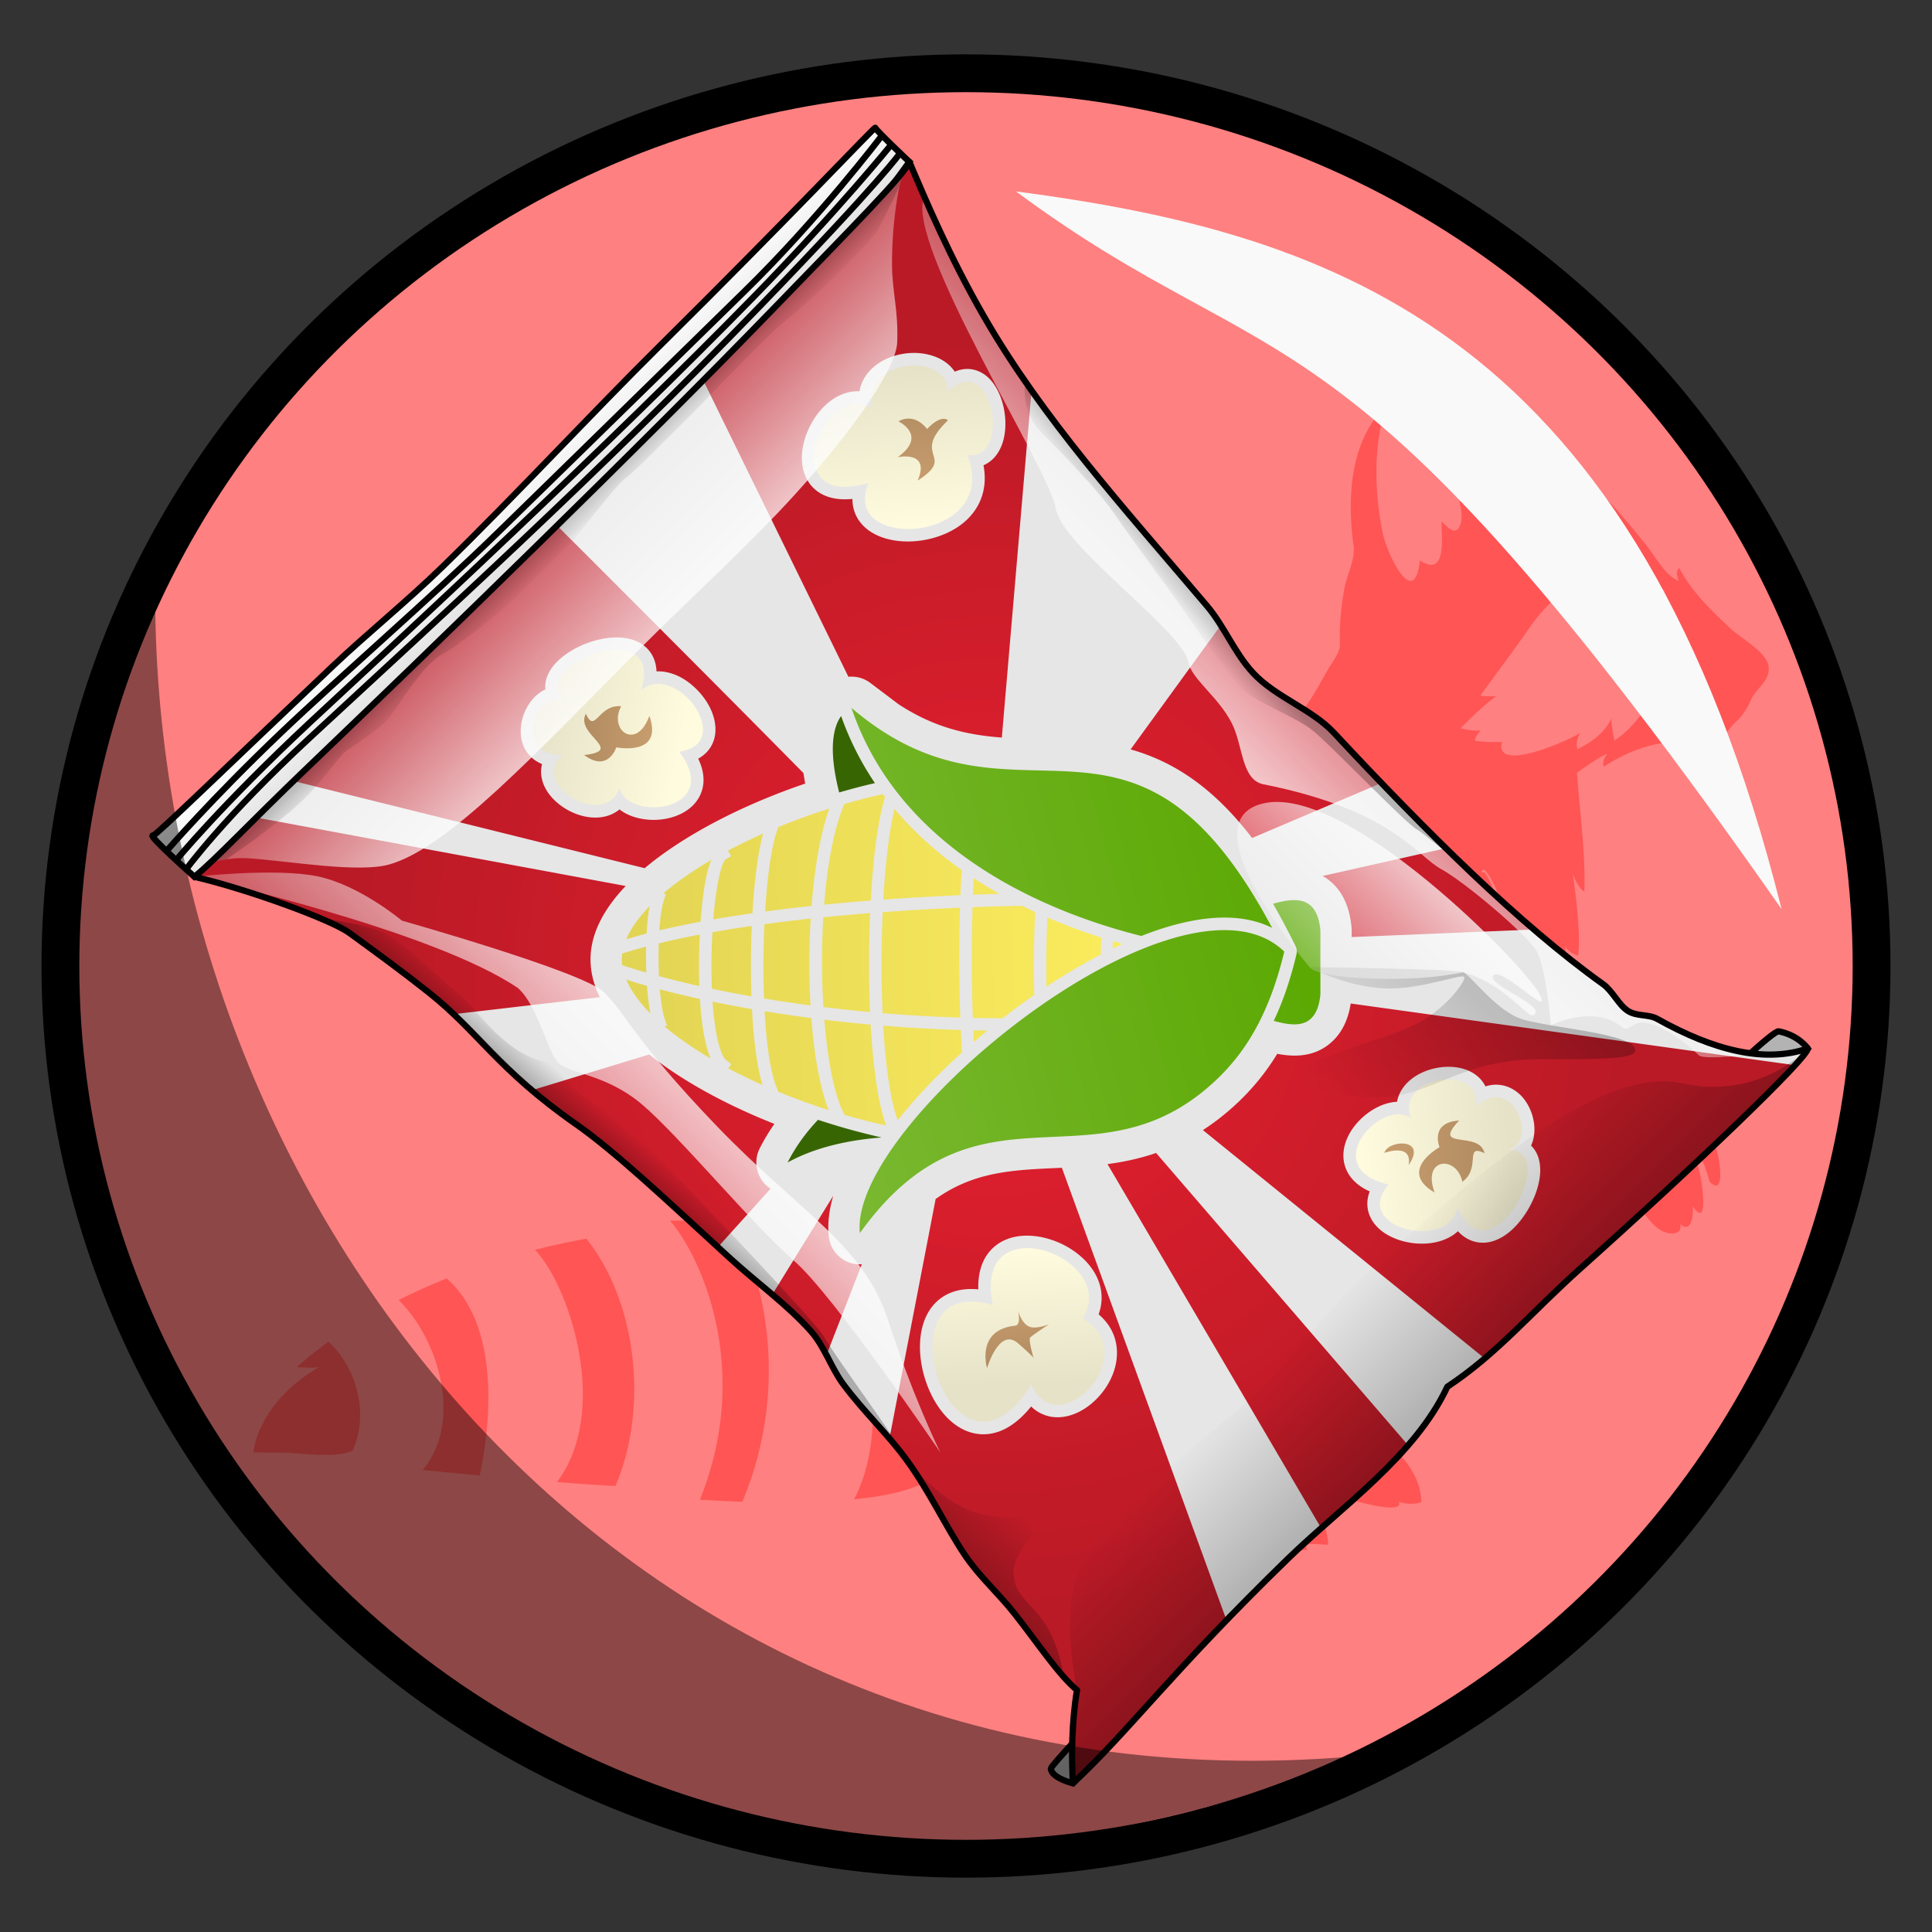 <svg xmlns="http://www.w3.org/2000/svg" xmlns:xlink="http://www.w3.org/1999/xlink" viewBox="0 0 256 256">
    <rect x="0" y="0" width="256" height="256" fill="#333333" stroke="none"/>
    <defs>
        <linearGradient id="linearGradient1030" x1="45" x2="45" y1="29.833" y2="20.285" gradientTransform="rotate(-45 141.924 84.364) scale(.829)" gradientUnits="userSpaceOnUse" xlink:href="#innoGrad1"/>
        <linearGradient id="innoGrad1">
            <stop offset="0" stop-color="#e6e6e6"/>
            <stop offset="1" stop-color="#fff"/>
        </linearGradient>
        <linearGradient id="linearGradient1228" x1="84.686" x2="142.347" y1="86.881" y2="142.365" gradientTransform="rotate(-45 141.924 84.364) scale(.829)" gradientUnits="userSpaceOnUse" xlink:href="#innoGrad8"/>
        <linearGradient id="innoGrad8">
            <stop offset="0" stop-color="#e2d454"/>
            <stop offset="1" stop-color="#fbec5d"/>
        </linearGradient>
        <linearGradient id="linearGradient1236" x1="79.954" x2="155.59" y1="128.571" y2="172.24" gradientTransform="rotate(-45 141.924 84.364) scale(.829)" gradientUnits="userSpaceOnUse" xlink:href="#innoGrad9"/>
        <linearGradient id="innoGrad9">
            <stop offset="0" stop-color="#7dba36"/>
            <stop offset="1" stop-color="#5ca904"/>
        </linearGradient>
        <linearGradient id="linearGradient1212" x1="97.038" x2="82.221" y1="165.983" y2="181.865" gradientTransform="rotate(-45 141.924 84.364) scale(.829)" gradientUnits="userSpaceOnUse" xlink:href="#innoGrad6"/>
        <linearGradient id="innoGrad6">
            <stop offset="0" stop-color="#fffbde"/>
            <stop offset="1" stop-color="#e6e2c8"/>
        </linearGradient>
        <linearGradient id="linearGradient1220" x1="90.897" x2="85.418" y1="172.093" y2="179.222" gradientTransform="rotate(-45 141.924 84.364) scale(.829)" gradientUnits="userSpaceOnUse" xlink:href="#innoGrad7"/>
        <linearGradient id="innoGrad7">
            <stop offset="0" stop-color="#c69c6d"/>
            <stop offset="1" stop-color="#b28c62"/>
        </linearGradient>
        <linearGradient id="linearGradient1163" x1="144.665" x2="162.884" y1="193.885" y2="209.423" gradientTransform="rotate(-45 141.924 84.364) scale(.829)" gradientUnits="userSpaceOnUse" xlink:href="#innoGrad6"/>
        <linearGradient id="linearGradient1172" x1="148.313" x2="159.616" y1="195.603" y2="206.954" gradientTransform="rotate(-45 141.924 84.364) scale(.829)" gradientUnits="userSpaceOnUse" xlink:href="#innoGrad7"/>
        <linearGradient id="linearGradient1180" x1="166.378" x2="183.648" y1="72.09" y2="52.972" gradientTransform="rotate(-45 141.924 84.364) scale(.829)" gradientUnits="userSpaceOnUse" xlink:href="#innoGrad6"/>
        <linearGradient id="linearGradient1188" x1="171.577" x2="180.187" y1="66.807" y2="58.061" gradientTransform="rotate(-45 141.924 84.364) scale(.829)" gradientUnits="userSpaceOnUse" xlink:href="#innoGrad7"/>
        <linearGradient id="linearGradient1196" x1="113.964" x2="100.773" y1="70.527" y2="50.938" gradientTransform="rotate(-45 141.924 84.364) scale(.829)" gradientUnits="userSpaceOnUse" xlink:href="#innoGrad6"/>
        <linearGradient id="linearGradient1204" x1="114.634" x2="107.695" y1="63.081" y2="55.656" gradientTransform="rotate(-45 141.924 84.364) scale(.829)" gradientUnits="userSpaceOnUse" xlink:href="#innoGrad7"/>
        <radialGradient id="radialGradient1049" cx="124.25" cy="131.032" r="82.417" fx="124.25" fy="131.032" gradientTransform="rotate(-135 128.102 130.143) scale(1.018 1.017)" gradientUnits="userSpaceOnUse" xlink:href="#innoGrad2"/>
        <linearGradient id="innoGrad2">
            <stop offset="0" stop-color="#e92030"/>
            <stop offset="1" stop-color="#ba1a26"/>
        </linearGradient>
        <linearGradient id="linearGradient1057" x1="45" x2="78.255" y1="104.541" y2="104.541" gradientTransform="rotate(-45 141.924 84.364) scale(.829)" gradientUnits="userSpaceOnUse" xlink:href="#innoGrad3"/>
        <linearGradient id="innoGrad3">
            <stop offset="0" stop-color="#fff" stop-opacity=".251"/>
            <stop offset="1" stop-color="#fff" stop-opacity=".749"/>
        </linearGradient>
        <linearGradient id="linearGradient1065" x1="147.506" x2="188.566" y1="189.326" y2="189.326" gradientTransform="rotate(-45 141.924 84.364) scale(.829)" gradientUnits="userSpaceOnUse" xlink:href="#innoGrad4"/>
        <linearGradient id="innoGrad4">
            <stop offset="0" stop-opacity="0"/>
            <stop offset="1" stop-opacity=".251"/>
        </linearGradient>
        <linearGradient id="linearGradient1075" x1="160.868" x2="184.64" y1="169.155" y2="169.155" gradientTransform="rotate(-45 141.924 84.364) scale(.829)" gradientUnits="userSpaceOnUse" xlink:href="#innoGrad3"/>
        <linearGradient id="linearGradient1084" x1="151.949" x2="151.949" y1="29.357" y2="55.12" gradientTransform="rotate(-45 141.924 84.364) scale(.829)" gradientUnits="userSpaceOnUse" xlink:href="#innoGrad3"/>
        <linearGradient id="linearGradient1092" x1="175.783" x2="204.43" y1="130.952" y2="130.952" gradientTransform="rotate(-45 141.924 84.364) scale(.829)" gradientUnits="userSpaceOnUse" xlink:href="#innoGrad5"/>
        <linearGradient id="innoGrad5">
            <stop offset="0" stop-color="#fff" stop-opacity=".749"/>
            <stop offset="1" stop-color="#fff" stop-opacity=".251"/>
        </linearGradient>
        <linearGradient id="linearGradient1108" x1="184.637" x2="189.772" y1="123.111" y2="123.686" gradientTransform="rotate(-45 141.924 84.364) scale(.829)" gradientUnits="userSpaceOnUse" xlink:href="#innoGrad4"/>
        <linearGradient id="linearGradient1122" x1="204.683" x2="204.683" y1="206.361" y2="232.125" gradientTransform="rotate(-45 141.924 84.364) scale(.829)" gradientUnits="userSpaceOnUse" xlink:href="#innoGrad4"/>
        <linearGradient id="linearGradient1130" x1="66.509" x2="52.814" y1="203.174" y2="203.174" gradientTransform="rotate(-45 141.924 84.364) scale(.829)" gradientUnits="userSpaceOnUse" xlink:href="#innoGrad4"/>
        <linearGradient id="linearGradient1138" x1="66.198" x2="61.404" y1="116.452" y2="116.835" gradientTransform="rotate(-45 141.924 84.364) scale(.829)" gradientUnits="userSpaceOnUse" xlink:href="#innoGrad4"/>
        <linearGradient id="linearGradient1146" x1="205.236" x2="205.236" y1="35.035" y2="30.178" gradientTransform="rotate(-45 141.924 84.364) scale(.829)" gradientUnits="userSpaceOnUse" xlink:href="#innoGrad4"/>
    </defs>
    <ellipse cx="128" cy="128" fill="#ff8080" stroke="#000" stroke-linecap="round" stroke-linejoin="round" stroke-width="5.012" rx="119.994" ry="118.293"/>
    <path fill="#f55" d="M46.713 192.217c2.211-4.749.608-10.961-3.172-14.423-2.795 1.989-4.202 3.357-4.202 3.357s2.148.152 2.911 0c-8.221 4.852-8.681 11.285-8.681 11.285 1.262.031 2.525.047 3.788.053 2.553.014 7.086.81 9.356-.272zm12.755-22.557l-.282-.261a83.469 83.469 0 0 0-6.365 2.866c5.395 5.278 8.51 16.19 3.191 22.514 2.328.23 4.902.48 7.56.725 1.663-7.851 2.364-19.854-4.104-25.844zm38.894 29.327a196.301 196.301 0 0 1-5.628-.27c6.8-16.78.567-31.656-3.955-36.984 2.76.069 6.87-.33 9.09 1.273 5.155 11.385 5.342 24.468.493 35.981zm-20.4-34.521l-.257-.333a99.64 99.64 0 0 0-6.812 1.473c4.71 4.972 9.939 21.48 2.907 30.776 2.79.217 5.438.398 7.745.52 4.284-9.92 3.025-23.837-3.583-32.436zm39.567 5.547c-.712-1.08-.668-1.753-1.77-2.653a34.776 34.776 0 0 0-4.482-3.121c-1.532-.892-3.21-1.79-4.941-2.234.003.179.082.28.238.303 3.923 4.928 6.954 9.15 8.222 15.574 1.268 6.43 1.561 14.82-1.633 20.786 3.761-.376 7.09-1.049 9.245-2.181.696-4.685.764-9.152.049-13.884-.631-4.172-1.631-9.606-4.928-12.59zm98.273-96.7c1.388 1.38 2.983 3.118 4.715 4.956h-.001c.669 3.29.861 6.87.106 10.159-.743 3.233-3.83 7.933-6.702 9.68a16.159 16.159 0 0 1-.409-2.894c-.842 1.855-2.696 3.199-4.492 4.051a2.613 2.613 0 0 1 .409-2.179c-1.357.943-11.48 5.485-10.418 1.226-1.197.014-2.424.033-3.608-.17.135-.538.42-.965.817-1.362-.881.11-1.821-.07-2.673-.29 1.494-1.5 3.027-3.03 4.747-4.272a8.64 8.64 0 0 1-2.145-.035c2.146-2.992 4.38-5.915 6.477-8.942 3.31-4.78 7.835-7.727 13.178-9.926zm18.542 14.957c-.275-1.872-3.713-3.743-5.021-4.966-2.547-2.381-5.18-4.91-6.808-8.038-.647.374-.068 1.702-.068 1.702-1.77-.628-3.223-3.42-4.377-4.827-1.914-2.333-3.797-4.715-6.008-6.78-2.19-2.043-4.723-3.717-7.615-4.571-2.858-.845-6.82-1.571-9.755-.987 0 0 .238.8 1.076 1.404-2.008-.653-3.514-.888-4.57-.95.916 1.481 1.895 3.121 3.297 4.194 1.895 1.451.354 1.883-1.121 1.994.242 1.047.548 2.46-.045 3.453-.673 1.126-1.768-.4-2.337-.794.041 2.138.707 7.517-2.846 5.15-.731 6.75-4.38-.88-4.948-3.695-1.067-5.277-1.24-11.586.46-16.749-4.107 3.896-4.925 9.99-4.614 15.374.061 1.062.168 2.12.314 3.173.241 1.73-.902 3.894-1.226 5.652-.446 2.424-.67 4.92-.582 7.386.038 1.062-1.06 2.385-1.56 3.261-1.554 2.73-3.259 6.134-5.867 7.935-2.144 1.481-5.635 3.52-6.552 6.183 0 0 1.359.072 2.553-.204-6.783 6.557-14.976 11.527-22.544 17.095-3.689 2.713-7.876 5.78-10.409 9.7 0 0 1.295-.142 2.216-.75-16.033 17.457-15.625 29.61-15.625 29.61s1.175-1.124 1.788-2.4c-2.31 20.016 5.492 32.408 12.448 37.232.2-.287 5.004 1.698 4.11 2.477-.597.526-2.432-.083-3.379.6-.77.556-1.312 1.39-1.665 2.261.14-.026 2.242-.86 1.618.174-.617 1.02-.147 2.604.19 3.632 1.259-3.123 1.091-.63 3.753.134 3.862 1.109 8.152 1.032 12.138 1.268 4.738.281 9.483.443 14.23.354 2.655-.051 5.568 1.987 8.235 1.358-.84-1.222 2.13-.515 2.761-.659-.483-8.296-10.671-10.376-17.174-8.787-1.24.303-.2-.83.192-1.03a50.539 50.539 0 0 0 3.502-1.954c1.459-.893 2.9-1.86 4.156-3.029 1.804-1.678 1.615-1.138 1.187.964 3.46-2.272 6.634-5.152 9.064-8.509 1.555-2.147 2.804-4.545 3.45-7.127.532-2.134-.044-7.388 1.822-3.037.363-2.605.152-5.366-.898-7.798a10.913 10.913 0 0 0-3.228-4.216c-2.65-2.104 1.245-.49 2.293-.184-1.174-2.189-3.479-3.683-5.664-4.703-2.33-1.086-4.844-1.752-7.37-2.195-4.062-.713 1.582-1.231 2.667-1.413a32.319 32.319 0 0 0-9.274-.471 28.12 28.12 0 0 0-6.805 1.484c-.457.164-2.363 1.346-2.815.888-.44-.449.38-1.423.327-2.008-1.723.217-3.403.955-4.93 1.747-1.42.736-10.66 7.756-10.68 7.735-1.215-1.227 10.325-8.58 12.037-9.296 1.352-.566 5.1-2.291 4.278.756 5.076-2.167 10.768-2.688 16.209-1.937 1.18.163 2.36.38 3.51.698 1.904.528-2.468 1.332-2.638 1.356 3.859.85 8.069 2.321 10.76 5.375.806.914 2.673 3.616-.15 2.67 2.492 2.634 3.458 6.271 3.331 9.827-.034.969-.32 5.028-1.553 2.365-.55 5.877-4.195 10.961-8.424 14.854-.767.706-6.837 6.336-6.11 2.92-1.742 1.577-4.139 3.043-5.912 4.028 5.725-.669 10.898-1.795 16.31-3.98-.51 1.481-.399 2.144-.399 2.144 5.03-1.242 9.191-5.88 12.11-9.854 2.26-3.076 4.54-5.722 5.412-9.556.56-2.465.214-5.628 1.362-7.908.51 2.809 1.89 3.064 1.89 3.064s-.659-7.233-.304-14.103c-8.25-1.007-18.795-6.343-20.948-15.146-.87 2.6-1.554-2.096-1.659-2.732-.623-3.774-1-7.67-.63-11.49-2.078 2.899-1.391-3.131-1.351-4.046.092-2.117.234-4.236.492-6.34.14-1.137.31-2.272.565-3.39.114-.507.891-.34.797.168l-.398-.076c-1.158 5.071-1.158 14.16-1.158 14.16s.239.255 1.719-2.298c-1.277 6.843 1.004 16.528 1.004 16.528s.546-1.194.732-2.895c0 5.263 4.226 9.676 8.298 12.45 5.374 3.661 11.278 4.745 17.653 5.107 5.28.3 10.474.487 14.061 4.845 1.031 1.251 1.93 2.869 3.346 3.735.929.568 2.909.79 2.594-.81 1.51 1.363 1.762-1.413 1.654-2.348 2.337 3.395 1.123-4.29.676-5.336-1.955-4.576-5.127-8.831-9.618-11.036-5.52-2.708-10.665-5.999-13.792-11.492-1.581-2.778-2.357-5.831-2.808-8.97-.356-2.466-.461-5.321-2.03-7.386l-.398-.076c.263-1.375 1.858 2.058 1.933 2.304.573 1.904.709 3.915 1.015 5.871.619 3.949 1.976 7.575 4.467 10.739.45-.844.886-1.629 1.289-2.33.374 1.668.647 2.213.647 2.213s2.62-2.996 1.702-9.019c.442.92 1.701 1.293 1.701 1.293s.58-2.076-.68-10.892c.613 1.906 1.532 2.4 1.532 2.4.171-5.203-.621-10.558-.97-15.727.835-.656 3.676-2.586 3.982-2.468-.817.987-.409 1.65-.409 1.65 2.91-1.984 6.273-3.182 9.793-3.376 1.589-.087 3.742.543 5.265.085.426-.127 1.744-2.065 2.314-2.561.945-.821 1.632-1.912 2.12-3.056.633-1.487 2.6-2.457 2.312-4.418-.163-1.112.17 1.158 0 0zm-51.556 102.454c-1.867 1.41-4.04 2.696-6.394 3.028a4.592 4.592 0 0 1-.11-1.765 74.941 74.941 0 0 1-8.274 2.591c1.747.438 3.4 1.304 4.817 2.406 1.22.95 1.234 1.498 2.874 1.484 1.142-.01 2.16-.154 3.238.222.88.308 7.209 2.025 6.414.32 1.694.541 2.98.04 2.98.04-.058-3.45-2.46-6.545-5.545-8.326-.042.032 3.085 1.78 0 0zm38.07-48.648c-1.78-1.979-8.187-3.378-13.587-8.778-.426.91-1.763 3.066-2.495.99-.085.156-.173.322-.263.49 3.833 4.577 8.903 6.276 13.767 9.338 3.775 2.379 7.16 8.153 8.247 12.464 2.14 2.097 1.294-2.956 1.027-3.869-1.178-4.033-3.932-7.563-6.697-10.635-1.78-1.978 7.047 7.83 0 0zm-26.984-82.242c-.077-1.838 2.07-5.23 3.09-6.774-2.594 1.458-4.47 3.781-5.827 6.378.697.035 1.6.139 2.737.396-.007-.154-1.137-.257 0 0z"/>
    <path fill="#b3b3b3" stroke="#000" stroke-miterlimit="10" stroke-width=".829" d="M239.534 138.932s-1.133-1.719-3.837-2.275c-2.703-.557-96.554 96.418-96.456 97.688.098 1.27 2.929 1.952 2.929 1.952l48.927-53.613z"/>
    <path fill="url(#linearGradient1030)" stroke="#000" stroke-miterlimit="10" stroke-width=".829" d="M120.49 21.45s-4.346-4.101-4.517-4.516c-.065-.158-11.444 11.962-28.444 28.786-9.06 8.967-19.14 19.875-28.857 29.346-4.605 4.49-10.208 9.057-14.405 13.037C30.205 101.44 20.6 110.78 20.293 110.71c-.952-.22 5.469 5.469 5.469 5.469l53.345-37.769z"/>
    <path fill="#e6e6e6" d="M120.49 21.45c-.448 1.51-7.82 8.918-17.798 19.24-17.685 18.295-45.088 44.878-62.366 61.413-7.022 6.72-12.027 12.06-14.564 14.075 7.275 1.709 18.17 5.72 20.508 7.422 3.692 2.686 7.017 5.108 10.548 7.91 6.635 5.269 9.082 10.157 19.483 17.433 5.178 3.621 11.818 9.885 20.313 17.676 3.737 3.427 7.606 6.168 10.792 9.717 1.835 2.047 2.74 4.928 4.297 7.031 2.723 3.681 5.894 6.602 8.448 10.11 3.059 4.2 5.111 8.717 7.713 12.596 1.87 2.786 4.478 5.095 6.544 7.715 3.205 4.066 5.865 8.136 8.3 10.155-.733 4.444-.733 8.935-.538 12.353 7.519-7.035 13.187-14.893 28.466-29.74 7.127-6.923 16.846-13.622 21.143-22.802 6.63-4.39 11.025-9.767 17.626-15.674 14.982-13.406 30.262-28.015 30.128-29.148-5.684 1.953-12.458.267-19.943-3.925-1.14-.639-2.713-.305-3.885-1.056-1.218-.78-2.037-2.65-3.287-3.543-11.073-7.914-23.315-20.067-35.678-33.322-2.917-3.128-7.742-4.724-10.694-7.91-2.52-2.723-3.763-6.12-6.152-8.936-11.286-13.302-21.753-24.83-29.517-38.306-4.53-7.864-7.706-15.374-9.887-20.484z"/>
    <path fill="url(#linearGradient1228)" d="M101.237 132.307c2.012.333 4.068.642 6.16.917-.21-3.736-.204-7.701.024-11.51a223.1 223.1 0 0 0-6.13.744c-.15 3.227-.174 6.649-.054 9.85zm14.143-12.98c.322-5.752.973-10.797 1.896-13.698-.102-.133-.208-.264-.307-.399-1.715.386-3.42.821-5.1 1.31l-.258.668c-1.241 3.232-2.024 7.766-2.408 12.667 2.037-.203 4.099-.386 6.177-.549zm-21.104 7.862a75.873 75.873 0 0 0 .053 3.826c1.699.357 3.447.695 5.24 1.01a120.37 120.37 0 0 1 .049-9.335 163.84 163.84 0 0 0-5.22.836 81.177 81.177 0 0 0-.122 3.663zm-6.958 2.157c1.702.46 3.488.898 5.348 1.311-.081-2.33-.047-4.707.06-6.826a106.85 106.85 0 0 0-5.443 1.174 57.353 57.353 0 0 0 .035 4.34zm14.063-8.565c2.008-.269 4.063-.514 6.156-.737.39-5.004 1.173-9.604 2.343-12.901-2.34.74-4.62 1.57-6.802 2.468l.028.01-.253.79c-.702 2.191-1.205 6.021-1.472 10.37zm-13.27 14.333l.28.78-.337.12c1.728 1.455 3.79 2.886 6.112 4.25-.79-1.81-1.228-4.722-1.423-7.894a125.546 125.546 0 0 1-5.313-1.283c.142 1.698.369 3.157.682 4.027zm-2.473-6.238a58.163 58.163 0 0 1-.025-3.444c-.945.252-1.865.51-2.732.782l-.438.137c-.035.26-.054.52-.054.777 0 .254.02.51.053.768l.446.145c.88.285 1.806.562 2.75.835zm-2.655.93c.622 1.477 1.72 2.99 3.208 4.496-.206-1.024-.36-2.292-.459-3.676a92.925 92.925 0 0 1-2.75-.82zm16.72-8.798c.253-4.297.74-8.128 1.417-10.558a72.78 72.78 0 0 0-4.662 2.264l.418.743-.722.406c-.535.39-1.269 3.299-1.643 7.965 1.68-.293 3.412-.567 5.192-.82zm-12.336 2.274c1.728-.411 3.55-.797 5.463-1.153.284-3.853.76-6.589 1.417-8.185-2.42 1.417-4.559 2.904-6.335 4.418l.317.103-.258.789c-.294.892-.492 2.347-.604 4.028zm-1.293-3.209c-1.43 1.468-2.488 2.942-3.093 4.383.866-.26 1.763-.514 2.698-.756.076-1.36.208-2.61.395-3.627zm41.398 19.383c-.06-.962-.113-1.953-.159-2.974a197.69 197.69 0 0 1-10.28-.578c.304 5.26.93 9.847 1.912 12.544a72.957 72.957 0 0 1 5.373-5.994 89.944 89.944 0 0 1 3.154-2.998zm4.96-21.019a60.249 60.249 0 0 1-2.933-1.751c-.16-.103-.313-.21-.47-.314-.038.715-.072 1.44-.102 2.177a367.52 367.52 0 0 1 3.505-.112zm-3.532 16.444c1.329.028 2.648.039 3.96.037a93.684 93.684 0 0 1 4.183-3.082c-.088-3.62-.048-7.374.117-10.982-.573-.264-1.148-.55-1.723-.834-2.16.042-4.346.098-6.569.183a228.01 228.01 0 0 0 .032 14.678zm19.84-9.805c-.414-.116-.847-.249-1.272-.374-.009.328-.016.655-.023.984.434-.21.865-.415 1.294-.61zm-10.086 5.667a78.001 78.001 0 0 1 7.206-4.262c.014-.754.034-1.505.061-2.252a77.14 77.14 0 0 1-7.146-2.662c-.128 3.02-.167 6.142-.12 9.176zm-9.615 7.322a91.862 91.862 0 0 1 1.799-1.522c-.625-.006-1.245-.003-1.873-.017.023.522.048 1.034.074 1.54zm-19.933-4.626c2.037.25 4.098.475 6.175.665a153.03 153.03 0 0 1 .016-13.117c-2.09.164-4.162.35-6.208.557-.235 3.957-.22 8.075.017 11.895zm7.941-14.236c3.403-.248 6.828-.441 10.213-.585.045-1.14.101-2.254.165-3.335-3.434-2.429-6.4-5.127-8.887-8.081-.708 2.814-1.216 7.139-1.49 12zm-16.009 24.567c-.729-2.348-1.185-5.976-1.397-10.056a163.577 163.577 0 0 1-5.221-.99c.314 4.585 1.083 7.208 1.833 7.783l.657.504-.421.548a72.357 72.357 0 0 0 4.55 2.211zm6.47-8.87a191.417 191.417 0 0 1-6.193-.908c.23 4.203.724 7.863 1.521 9.931l.286.739a85.925 85.925 0 0 0 6.692 2.429c-1.163-2.908-1.935-7.277-2.307-12.19zm9.44-.653c3.426.285 6.877.484 10.3.589-.169-4.68-.191-9.773-.045-14.563-3.396.145-6.83.341-10.24.59-.195 4.36-.206 9.038-.015 13.384zm-1.584 1.517a203.86 203.86 0 0 1-6.14-.651c.41 5.07 1.223 9.453 2.368 11.954l.3.656a85.028 85.028 0 0 0 5.526 1.408c-1.071-2.894-1.738-7.806-2.054-13.367z"/>
    <path fill="#376502" d="M116.822 150.721c-3.907.299-8.57 1.158-12.46 3.317 1.091-2.163 2.495-4.038 4.031-5.658a87.449 87.449 0 0 0 8.429 2.341zm-.893-46.957a39.128 39.128 0 0 1-4.475-8.886c-.947 1.303-1.787 4.12-.26 10.127.73-.214 1.464-.419 2.202-.614a87.098 87.098 0 0 1 2.533-.627z"/>
    <path fill="url(#linearGradient1236)" d="M113.938 163.392c-1.558-14.588 42.649-50.443 56.233-37.303-2.156 9.028-5.628 13.868-9.258 17.232-16.019 14.838-31.36-1.705-46.975 20.071zm54.752-43.639a98.132 98.132 0 0 1 2.97 5.607c.169.345.213.74.123 1.115-.787 3.3-1.778 6.207-3.004 8.795 2.565.702 5.735 1.267 6.18-3.515v-8.509c-.452-4.836-3.689-4.205-6.27-3.493zm-.125 3.198c-18.728-35.159-33.76-10.346-55.74-29.153 6.068 18 24.008 26.6 38.402 30.224 7.203-2.84 13.097-3.2 17.338-1.071z"/>
    <path fill="url(#linearGradient1212)" d="M131.555 172.923c-2.822-13.494 16.984-6.347 11.911 1.781 8.199 4.766-3.355 16.761-6.813 8.747-10.412 16.847-20.745-15.161-5.098-10.528z"/>
    <path fill="url(#linearGradient1220)" d="M130.786 181.293s1.6-5.497 4.114-3.296c2.514 2.2 2.078 2.032 2.078 2.032s-.768-2.548-.46-2.83c.308-.281 2.471-1.73 2.471-1.73s-1.73.745-2.684.286c-.954-.458-1.399-2.03-1.399-2.03s.423 1.853-.37 1.932c-5.286.523-3.75 5.636-3.75 5.636z"/>
    <path fill="url(#linearGradient1163)" d="M195.565 146.633c4.855-4.44 8.258 4.241 4.5 5.701 6.807.359-2.836 17.557-6.94 7.554-.888 5.974-14.219 2.911-9.133-2.932-9.569-2.212-.832-11.572 2.97-8.792-2.186-5.474 9.53-7.488 8.603-1.531z"/>
    <path fill="url(#linearGradient1172)" d="M183.43 152.774c.436-1.741 5.786-2.07 3.218 1.602.527-3.02-3.219-1.602-3.219-1.602zm9.912-4.297c-3.97.254-2.594 3.53-2.594 3.53s-5.63 3.107-.653 6.015c-1.73-4.681 2.95-4.964 3.673-1.433 2.538-1.801.198-5.106 2.935-3.787-.665-3.077-7.147-.311-3.36-4.325z"/>
    <path fill="url(#linearGradient1180)" d="M125.648 51.865c5.728-5.728 8.593 9.114 2.567 8.444 4.463 11.68-17.074 12.908-13.131 3.683-12.537 3.683-6.175-13.689.52-9.969-1.598-6.361 9.895-7.589 10.044-2.158z"/>
    <path fill="url(#linearGradient1188)" d="M125.61 55.697c-5.065 4.829 1.228 4.631-4.016 7.979 1.757-4.046-2.65-3.097-2.65-3.097 4.045-2.873.111-4.743.111-4.743s1.926-1.312 3.795 1.004c1.59-1.7 2.53-1.4 2.76-1.143z"/>
    <path fill="url(#linearGradient1196)" d="M74.512 100.019c-6.573.252-3.564-8.572.248-7.26-4.965-4.67 13.505-11.57 10.178-1.283 4.537-3.986 12.734 6.963 5.077 8.137 5.876 7.87-6.84 9.371-7.946 4.794-1.869 5.59-12.112-.44-7.557-4.388z"/>
    <path fill="url(#linearGradient1204)" d="M77.4 100.047c3.196 2.37 4.261-1.02 4.261-1.02s6.304 1.265 4.384-4.17c-1.703 4.692-5.458 1.885-3.73-1.278-3.1-.265-3.449 3.77-4.686.994-1.48 2.78 5.254 4.855-.229 5.474z"/>
    <path fill="url(#radialGradient1049)" d="M46.27 123.6c-2.338-1.703-13.233-5.713-20.508-7.422 1.686-1.338 4.465-4.149 8.195-7.85l48.951 9.07c-3.082 3.232-4.662 6.504-4.662 9.73 0 1.666.418 3.336 1.23 5l-19.362 2.255a49.249 49.249 0 0 0-3.296-2.872c-3.53-2.803-6.856-5.225-10.548-7.911zm41.8 17.661a43.384 43.384 0 0 1-2.038-1.542l-15.553 4.745a77.824 77.824 0 0 0 5.822 4.479c4.87 3.407 11.036 9.153 18.823 16.308l6.981-7.746a4.11 4.11 0 0 1-.614-.48 4.145 4.145 0 0 1-.828-4.853 26.721 26.721 0 0 1 1.946-3.25c-5.53-2.19-10.56-4.832-14.539-7.661zm22.34 17.185l-8.079 13.085c1.792 1.526 3.515 3.068 5.075 4.806.85.947 1.497 2.074 2.104 3.218l4.687-12.036a4.127 4.127 0 0 1-1.315-.12 4.143 4.143 0 0 1-3.064-3.566c-.177-1.662.028-3.462.592-5.387zm72.638-54.694c-2.095-2.18-4.2-4.406-6.308-6.666-2.917-3.128-7.742-4.723-10.693-7.91-1.78-1.92-2.926-4.176-4.284-6.328L149.81 99.3c1.391.391 2.794.902 4.21 1.576 4.336 2.063 8.211 5.373 11.894 10.164l17.134-7.288zM112.42 89.679L93.183 50.39a1091.43 1091.43 0 0 0 9.51-9.702c9.976-10.321 17.35-17.73 17.797-19.239 2.181 5.11 5.357 12.62 9.887 20.484 1.944 3.374 4.056 6.624 6.309 9.811l-3.939 45.986c-4.441-.333-8.858-1.26-13.668-4.403l-3.757-2.837a4.143 4.143 0 0 0-2.902-.812zm.53-23.568c.002 1.738.796 3.25 2.322 4.283 3.472 2.347 9.776 1.545 12.974-1.653 1.883-1.883 2.591-4.352 2.072-7.09.476-.204.91-.499 1.293-.882 2.548-2.548 1.847-8.231-.536-10.615-1.079-1.079-2.722-1.703-4.565-.905-.565-.846-1.414-1.517-2.502-1.95-2.83-1.127-6.518-.419-8.583 1.646-.826.826-1.346 1.815-1.541 2.902-1.65-.067-3.308.63-4.725 2.048-2.399 2.398-3.896 6.823-2.136 9.79.685 1.154 2.309 2.787 5.927 2.426zm78.642 46.285l-16.356 3.678c.17.096.34.183.508.298 1.939 1.33 3.062 3.513 3.341 6.49.011.128.018.256.018.385v.92l24.158-1.001c-3.808-3.264-7.71-6.89-11.67-10.77zm25.345 25.843c6.973.97 13.948 1.937 20.922 2.905-4.343 4.764-16.489 16.23-28.453 26.937-4.826 4.317-8.475 8.35-12.678 11.923l-37.336-30.26a31.919 31.919 0 0 0 4.337-3.385 31.216 31.216 0 0 0 5.513-6.723c2.273.44 5.172.485 7.467-1.81 1.19-1.19 1.952-2.822 2.27-4.855 14.386 1.998 30.14 4.184 37.958 5.268zm-15.362 6.968c-1.067-1.116-2.79-1.885-4.745-1.252-.404-.826-1.075-1.498-1.986-1.962-2.478-1.258-6.304-.592-8.353 1.457-.74.74-1.204 1.61-1.38 2.54-1.784.079-3.6 1.092-4.89 2.38-1.833 1.834-2.593 4.092-2.033 6.044.318 1.108 1.162 2.491 3.305 3.457-.775 2.019-.017 3.775 1.183 4.895 2.488 2.321 7.748 2.912 10.509.378.715.773 1.542 1.255 2.475 1.443 1.643.33 3.416-.358 4.993-1.936 2.347-2.347 4.205-6.64 3.113-9.483a3.808 3.808 0 0 0-.89-1.371c.966-2.087.277-4.94-1.3-6.59zm-26.509 57.285c3.92-3.472 8.09-7.022 11.518-10.986l-33.396-38.732c-2.184.75-4.336 1.197-6.438 1.477l28.316 48.241zM73.814 69.644c11.225 11.214 24.098 24.111 32.651 32.798.064.453.137.913.227 1.387-8.56 2.917-16.161 6.922-21.272 11.209l-46.534-11.55c.47-.455.949-.915 1.439-1.384a3675.243 3675.243 0 0 0 33.489-32.46zM92.517 91.56c-1.674-1.785-3.674-2.676-5.523-2.6-.092-2.1-1.237-3.182-2.078-3.696-3.032-1.856-8.449-.233-11.084 2.402-1.053 1.053-1.6 2.231-1.582 3.407.001.087.006.18.015.278a4.955 4.955 0 0 0-1.406 1c-1.717 1.717-2.344 4.538-1.46 6.562.472 1.081 1.312 1.874 2.423 2.327a4.232 4.232 0 0 0-.09 1.557c.142 1.118.72 2.212 1.67 3.163 2.308 2.308 6.242 3.3 8.684 1.293.6.466 1.334.83 2.18 1.069 2.733.77 5.838.11 7.55-1.601.813-.814 2.285-2.886.699-6.197.399-.22.752-.483 1.056-.788 1.977-1.976 1.534-5.415-1.054-8.176zm48.184 63.176l21.82 59.95c-9.506 9.829-14.34 15.984-20.352 21.61-.195-3.418-.195-7.91.538-12.353-2.435-2.02-5.094-6.09-8.3-10.156-2.066-2.62-4.674-4.928-6.543-7.715-2.603-3.877-4.656-8.394-7.714-12.596a45.87 45.87 0 0 0-2.296-2.867l6.122-31.733c5.042-3.596 10.107-3.838 15.822-4.098l.903-.042zm2.12 11.419c-3.228-2.566-8.498-3.553-11.38-.67-.938.938-1.9 2.584-1.81 5.363-2.864-.281-4.625.733-5.652 1.76-3.627 3.627-2.131 11.578 1.591 15.3 1.379 1.378 2.986 2.118 4.65 2.141 1.866.026 3.674-.822 5.372-2.52.35-.35.697-.74 1.04-1.165a4.958 4.958 0 0 0 2.552 1.343c1.985.38 4.255-.48 6.075-2.3 1.997-1.996 3.002-4.62 2.69-7.018-.157-1.21-.715-2.83-2.377-4.23 1.026-2.82.045-5.782-2.75-8.004z"/>
    <path fill="url(#linearGradient1057)" d="M25.762 116.178s10.791-1.22 16.358-.049c5.566 1.172 11.133 5.86 11.133 5.86s23.877 6.738 26.733 9.448c2.857 2.71 3.955 6.299 15.015 17.798 11.06 11.5 19.41 15.6 22.705 25.782 3.296 10.18 6.885 17.431 6.885 17.431s-14.136-20.874-19.41-25.415c-5.273-4.54-15.16-16.48-20.068-20.654-4.907-4.175-9.741-4.029-11.206-5.64-1.465-1.611-2.637-7.47-5.273-9.815-11.5-7.808-42.872-14.746-42.872-14.746z"/>
    <path fill="url(#linearGradient1065)" d="M173.518 128.141s4.633 2.607 10.01 2.833c4.69.197 10.19-2.027 10.498-1.514.266.441-2.552 4.5-6.836 6.446-6.342 2.88-15.017 4.174-14.478 6.957.203 1.05 5.247 3.1 11.548 2.416 6.301-.683 9.787-5 20.264-4.93 7.022.045 11.647-.051 12.06-.928 1.172-2.49-12.158-3.223-15.38-4.541-3.223-1.319-6.299-5.616-7.324-6.055-1.026-.44-20.362-.684-20.362-.684z"/>
    <path fill="url(#linearGradient1075)" d="M173.518 128.141c1.34 1.698 13.916 2.148 20.362.684 5.59 1.57 8.498 6.134 9.3 5.688 2.06-1.143-6.444-4.101-5.273-5.273 1.172-1.172 8.13 6.225 6.006 2.344-2.124-3.882-25.049-27.247-36.182-25.196-11.133 2.05 5.787 21.753 5.787 21.753z"/>
    <path fill="none" stroke="#000" stroke-miterlimit="10" stroke-width=".829" d="M119.249 20.314s-2.362 3.49-18.388 20.082c-21.912 22.686-42.557 41.38-59.82 57.369-11.398 10.555-16.47 17.547-16.47 17.547m-1.232-1.33s6-7.313 17.72-18.25c3.966-3.701 14.919-13.79 27.14-25.399 10.635-10.1 22.565-21.679 31.587-30.913 11.244-11.51 18.36-20.313 18.36-20.313m-1.272-1.168s-8.421 11.107-18.309 20.748c-3.927 3.83-18.932 18.559-32.434 31.725-9.584 9.343-20.88 19.039-28.943 26.722-9.178 8.748-14.99 15.48-14.99 15.48"/>
    <path fill="url(#linearGradient1084)" d="M27.787 114.388c2.808-2.638 7.06-7.042 12.539-12.285 17.278-16.535 44.681-43.118 62.366-61.414 8.508-8.802 15.122-15.484 17.162-18.198-.842 1.78-1.685 7.362-1.66 12.584.015 3.556.88 6.159.683 10.352-.156 3.309-5.495 11.206-13.477 20.018-6.125 6.76-13.957 13.829-21.287 21.192C71.11 99.7 59.29 112.464 51.495 114.567c-4.071 1.098-12.745-.413-18.409-.83-2.966-.22-5.299.653-5.3.653z"/>
    <path fill="url(#linearGradient1092)" d="M232.7 139.654c-4.03-.385-8.432-2.026-13.11-4.647-1.14-.638-2.713-.304-3.885-1.056-1.218-.78-2.036-2.65-3.286-3.543-11.073-7.914-23.315-20.067-35.679-33.322-2.917-3.128-7.742-4.723-10.693-7.91-2.521-2.722-3.763-6.12-6.153-8.936-11.285-13.302-21.753-24.829-29.517-38.306-3.311-5.749-5.9-11.308-7.905-15.88-2.7 6.071 16.618 36.168 17.4 41.246.78 5.079 16.797 16.213 17.579 20.412.422 2.268 3.97 4.584 5.762 8.106 1.525 2.997 1.253 7.519 4.199 8.105 16.944 3.37 20.313 9.473 23.536 11.231 3.223 1.758 11.278 8.642 12.597 10.742 1.318 2.1 1.953 9.96 1.953 9.96s5.566-2.832 9.374.195c1.263 1.004 1.123-1.123 3.808-.392 2.686.732 5.664 3.419 6.396 4.151.733.733 7.537-.165 7.537-.165z"/>
    <path fill="url(#linearGradient1108)" d="M135.834 50.53c6.92 10.003 15.24 19.316 24.06 29.71 2.39 2.816 3.632 6.214 6.153 8.936 2.951 3.187 7.776 4.782 10.693 7.91 7.132 7.647 14.224 14.927 21.074 21.238 0 0-8.623-7.615-10.122-8.459-1.5-.844-11.245-11.021-13.662-12.999-2.417-1.977-7.974-3.89-9.805-5.868-1.831-1.978-7.04-9.659-8.872-12.223-1.83-2.563-6.09-8.265-7.848-10.902-1.758-2.636-6.923-7.97-9.633-10.68-2.71-2.71-2.037-6.665-2.037-6.665z"/>
    <path fill="url(#linearGradient1122)" d="M239.534 138.932c.133 1.134-15.147 15.742-30.128 29.149-6.601 5.906-10.996 11.283-17.626 15.674-4.298 9.18-14.017 15.878-21.143 22.802-15.279 14.846-20.947 22.705-28.467 29.74-.194-3.418-.194-7.91.539-12.353 0 0-2.393-10.705.582-16.313 5.077-9.57 11.673-12.976 21.582-21.582 7.422-6.445 9.375-11.62 20.02-20.898 10.644-9.278 27.307-23.964 37.841-21.631 10.535 2.332 16.8-4.588 16.8-4.588z"/>
    <path fill="url(#linearGradient1130)" d="M140.836 222.077c-1.926-2.187-4.023-5.24-6.428-8.289-2.066-2.62-4.673-4.928-6.543-7.715-2.493-3.715-4.482-8.016-7.334-12.064 9.693 10.62 14.216 5.177 16.413 7.862.892 1.09-2.902 3.81-2.64 6.838.383 4.43 5.007 3.685 6.675 13.528z"/>
    <path fill="url(#linearGradient1138)" d="M39.009 120.314c3.415 1.283 6.206 2.52 7.261 3.286 3.692 2.686 7.017 5.108 10.548 7.91 6.635 5.269 9.082 10.157 19.483 17.433 5.178 3.621 11.818 9.885 20.313 17.676 3.737 3.427 7.606 6.168 10.792 9.717 1.835 2.047 2.74 4.928 4.297 7.031 1.974 2.67 4.186 4.94 6.225 7.324a45.45 45.45 0 0 1 2.223 2.785c.128.178.255.354.38.532-1.305-2.715-9.71-14.012-11.244-16.725-1.535-2.713-23.075-24.973-25.125-27.17-2.051-2.198-5.568-3.808-6.959-4.908-1.39-1.1-3.369-3.369-4.101-4.101-.733-.733-2.343-.148-5.785-2.858-3.443-2.71-5.2-5.786-6.812-6.812-1.611-1.025-5.005-4.908-8.497-7.176s-7.492-1.647-12.996-3.944z"/>
    <path fill="url(#linearGradient1146)" d="M119.193 24.662c.209-.944.435-1.694.66-2.171-2.04 2.714-8.654 9.396-17.162 18.198-17.685 18.296-45.088 44.879-62.367 61.414-5.478 5.243-9.73 9.646-12.538 12.285v.001s.861-.323 2.205-.525c0 0 5.047-3.352 8.807-6.623 3.76-3.271 6.006-6.885 6.934-7.617.928-.733 4.638-2.979 5.957-4.688 1.318-1.708 4.409-6.918 6.843-8.195 2.434-1.278 8.489-6.16 10.393-8.065 1.904-1.904 4.931-5.028 6.298-6.298 1.367-1.27 6.153-7.91 7.617-8.985 1.465-1.074 5.42-5.224 7.178-6.885 1.758-1.66 12.06-12.549 14.307-14.209 2.246-1.66 10.791-9.62 12.06-11.963 1.27-2.344 2.809-5.675 2.808-5.674z"/>
    <path fill="none" stroke="#000" stroke-linejoin="round" stroke-miterlimit="10" stroke-width=".829" d="M120.49 21.45c-.448 1.51-7.82 8.918-17.798 19.24-17.685 18.295-45.088 44.878-62.366 61.413-7.022 6.72-12.027 12.06-14.564 14.075 7.275 1.709 18.17 5.72 20.508 7.422 3.692 2.686 7.017 5.108 10.548 7.91 6.635 5.269 9.082 10.157 19.483 17.433 5.178 3.621 11.818 9.885 20.313 17.676 3.737 3.427 7.606 6.168 10.792 9.717 1.835 2.047 2.74 4.928 4.297 7.031 2.723 3.681 5.894 6.602 8.448 10.11 3.059 4.2 5.111 8.717 7.713 12.596 1.87 2.786 4.478 5.095 6.544 7.715 3.205 4.066 5.865 8.136 8.3 10.155-.733 4.444-.733 8.935-.538 12.353 7.519-7.035 13.187-14.893 28.466-29.74 7.127-6.923 16.846-13.622 21.143-22.802 6.63-4.39 11.025-9.767 17.626-15.674 14.982-13.406 30.262-28.015 30.128-29.148-5.684 1.953-12.458.267-19.943-3.925-1.14-.639-2.713-.305-3.885-1.056-1.218-.78-2.037-2.65-3.287-3.543-11.073-7.914-23.315-20.067-35.678-33.322-2.917-3.128-7.742-4.724-10.694-7.91-2.52-2.723-3.763-6.12-6.152-8.936-11.286-13.302-21.753-24.83-29.517-38.306-4.53-7.864-7.706-15.374-9.887-20.484z"/>
    <path fill="#f9f9f9" fill-rule="evenodd" d="M134.62 25.36c42.403 5.593 82.314 18.749 101.45 95.105-58.576-83.705-66.12-68.923-101.45-95.105z"/>
    <path fill-opacity=".449" fill-rule="evenodd" d="M179.236 232.742C69.065 279.215-24.121 174.948 20.57 80.527c.84 80.861 63.214 160.3 158.666 152.215z"/>
</svg>
